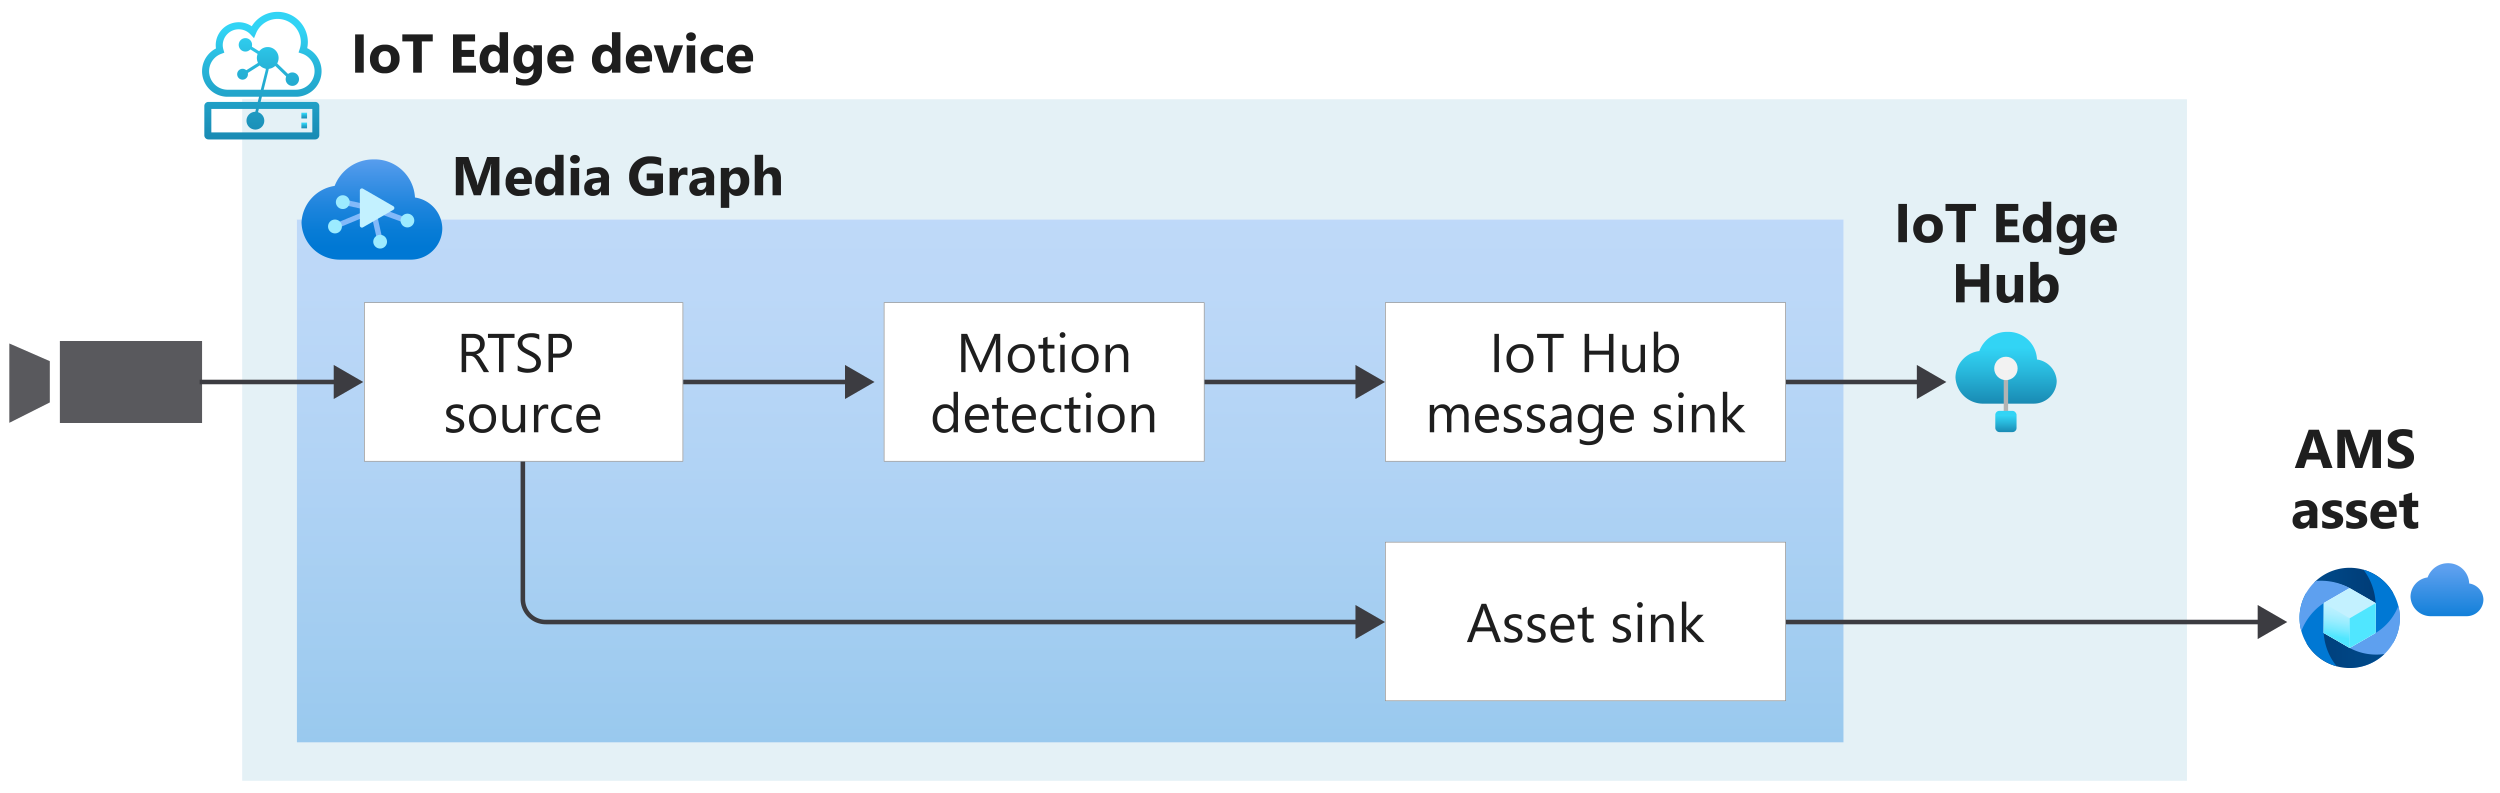<svg xmlns="http://www.w3.org/2000/svg" xmlns:xlink="http://www.w3.org/1999/xlink" viewBox="0 0 548.648 173.956">
  <defs>
    <linearGradient id="linear-gradient" x1="234.865" y1="48.179" x2="234.865" y2="162.909" gradientUnits="userSpaceOnUse">
      <stop offset="0" stop-color="#5ea0ef"/>
      <stop offset="0.18" stop-color="#559cec"/>
      <stop offset="0.47" stop-color="#3c91e5"/>
      <stop offset="0.84" stop-color="#1380da"/>
      <stop offset="1" stop-color="#0078d4"/>
    </linearGradient>
    <linearGradient id="linear-gradient-2" x1="57.459" y1="2.6" x2="57.459" y2="30.6" gradientUnits="userSpaceOnUse">
      <stop offset="0.131" stop-color="#32d4f5"/>
      <stop offset="0.404" stop-color="#28b7db"/>
      <stop offset="1" stop-color="#198ab3"/>
    </linearGradient>
    <linearGradient id="linear-gradient-3" x1="66.763" y1="24.74" x2="66.763" y2="25.996" xlink:href="#linear-gradient-2"/>
    <linearGradient id="linear-gradient-4" x1="66.763" y1="26.907" x2="66.763" y2="28.163" xlink:href="#linear-gradient-2"/>
    <linearGradient id="linear-gradient-5" x1="81.62" y1="306.027" x2="81.62" y2="279.411" gradientTransform="matrix(1, 0, 0, -1, 0, 336.9)" gradientUnits="userSpaceOnUse">
      <stop offset="0.117" stop-color="#5ea0ef"/>
      <stop offset="0.271" stop-color="#4595e8"/>
      <stop offset="0.531" stop-color="#1f85dd"/>
      <stop offset="0.741" stop-color="#087cd6"/>
      <stop offset="0.873" stop-color="#0078d4"/>
    </linearGradient>
    <linearGradient id="linear-gradient-6" x1="-175.838" y1="2003.802" x2="-153.837" y2="2041.978" gradientTransform="matrix(0.5, 0.866, 0.866, -0.5, -1159.046, 1282.708)" gradientUnits="userSpaceOnUse">
      <stop offset="0" stop-color="#005ba1"/>
      <stop offset="0.366" stop-color="#004e8f"/>
      <stop offset="1" stop-color="#003067"/>
    </linearGradient>
    <linearGradient id="linear-gradient-7" x1="-2711.148" y1="-806.254" x2="-2684.422" y2="-759.385" gradientTransform="matrix(-0.5, -0.866, -0.866, 0.5, -1512.062, -1802.124)" gradientUnits="userSpaceOnUse">
      <stop offset="0" stop-color="#005ba1"/>
      <stop offset="0.451" stop-color="#004685"/>
      <stop offset="1" stop-color="#003067"/>
    </linearGradient>
    <linearGradient id="linear-gradient-8" x1="511.91" y1="194.487" x2="513.715" y2="204.789" gradientTransform="matrix(1, 0, 0, -1, 0, 336.9)" gradientUnits="userSpaceOnUse">
      <stop offset="0.26" stop-color="#50e6ff"/>
      <stop offset="0.42" stop-color="#79eaff"/>
      <stop offset="0.58" stop-color="#99edff"/>
      <stop offset="0.733" stop-color="#b0efff"/>
      <stop offset="0.876" stop-color="#bef1ff"/>
      <stop offset="1" stop-color="#c3f1ff"/>
    </linearGradient>
    <linearGradient id="linear-gradient-9" x1="537.009" y1="215.127" x2="537.009" y2="199.138" gradientTransform="matrix(1, 0, 0, -1, 0, 336.9)" gradientUnits="userSpaceOnUse">
      <stop offset="0.18" stop-color="#5ea0ef"/>
      <stop offset="1" stop-color="#0078d4"/>
    </linearGradient>
    <linearGradient id="linear-gradient-10" x1="440.255" y1="248.307" x2="440.255" y2="264.07" gradientTransform="matrix(1, 0, 0, -1, 0, 336.9)" gradientUnits="userSpaceOnUse">
      <stop offset="0" stop-color="#198ab3"/>
      <stop offset="0.44" stop-color="#28b7db"/>
      <stop offset="0.78" stop-color="#32d4f5"/>
    </linearGradient>
    <linearGradient id="linear-gradient-11" x1="440.218" y1="242.07" x2="440.218" y2="246.736" xlink:href="#linear-gradient-10"/>
  </defs>
  <g id="Shapes">
    <rect width="548.648" height="173.956" fill="#fff"/>
    <g>
      <rect x="53.146" y="21.779" width="426.8" height="149.569" fill="#fff"/>
      <rect x="53.146" y="21.779" width="426.8" height="149.569" fill="#198ab3" opacity="0.12"/>
    </g>
    <g>
      <rect x="65.161" y="48.179" width="339.408" height="114.73" fill="#fff"/>
      <rect x="65.161" y="48.179" width="339.408" height="114.73" opacity="0.4" fill="url(#linear-gradient)"/>
    </g>
    <g>
      <line x1="391.946" y1="83.83" x2="421.763" y2="83.83" fill="none" stroke="#3c3c41" stroke-miterlimit="10"/>
      <polygon points="420.669 87.57 427.146 83.83 420.669 80.09 420.669 87.57" fill="#3c3c41"/>
    </g>
    <g>
      <path d="M69.173,22.363H57.194l.28-1.127h7.474A5.617,5.617,0,0,0,67.416,10.57,6.466,6.466,0,0,0,67.563,9.2,6.651,6.651,0,0,0,55.248,5.765a5.05,5.05,0,0,0-7.906,4.108,5.137,5.137,0,0,0,.057.763,5.607,5.607,0,0,0,2.57,10.6H56.85l-.281,1.127H45.746a.908.908,0,0,0-.905.91V29.69a.909.909,0,0,0,.905.91H69.173a.908.908,0,0,0,.9-.91V23.272A.908.908,0,0,0,69.173,22.363Zm-19.2-2.673a4.062,4.062,0,0,1-1.415-7.878l.674-.253-.206-.694a3.529,3.529,0,0,1-.142-.992,3.509,3.509,0,0,1,6.05-2.356l.812.864.456-1.1A5.112,5.112,0,0,1,66.025,9.2a5.015,5.015,0,0,1-.26,1.583l-.245.736.733.244a4.044,4.044,0,0,1,2.783,3.849,4.087,4.087,0,0,1-4.088,4.077H57.86l1.062-4.264.052-.3.3-.067a2.369,2.369,0,0,0,.836-.369l.307-.215,2.377,2.3-.062.256a1.473,1.473,0,0,0,1.426,1.819,1.423,1.423,0,0,0,.533-.1,1.482,1.482,0,0,0,.834-1.914,1.463,1.463,0,0,0-1.9-.837c-.01,0-.04.02-.059.032l-.072.039-.29.15-2.366-2.288.122-.291a2.4,2.4,0,0,0-2.2-3.316,2.364,2.364,0,0,0-1.641.664l-.257.248-1.572-.985.024-.281a1.486,1.486,0,0,0-.088-.663,1.463,1.463,0,0,0-1.369-.94,1.447,1.447,0,0,0-.533.1,1.483,1.483,0,0,0-.834,1.914,1.463,1.463,0,0,0,1.9.836,1.41,1.41,0,0,0,.322-.184l.249-.181,1.562.978-.079.324a2.358,2.358,0,0,0-.071.569,2.407,2.407,0,0,0,.119.744l.112.341L54.07,15.4l-.239-.14a1.172,1.172,0,0,0-1.029-.083,1.2,1.2,0,0,0-.673,1.547,1.184,1.184,0,0,0,1.538.676,1.2,1.2,0,0,0,.747-1.143L54.408,16l2.583-1.633.254.209a2.376,2.376,0,0,0,.735.409l.367.126-.063.378L57.235,19.69Zm18.57,9.364H46.38V23.91h9.8l-.156.624a1.952,1.952,0,1,0,.6.087l.177-.711H68.539Z" fill="url(#linear-gradient-2)"/>
      <path d="M67.387,24.74H66.139V26h1.248Z" fill="url(#linear-gradient-3)"/>
      <path d="M67.387,26.907H66.139v1.256h1.248Z" fill="url(#linear-gradient-4)"/>
    </g>
    <g id="a3857c27-3253-4155-b620-22ae9cf301a7">
      <g>
        <path d="M91.07,43.342a8.853,8.853,0,0,0-9.086-8.36A9.109,9.109,0,0,0,73.442,40.8a8.53,8.53,0,0,0-7.269,8,8.382,8.382,0,0,0,8.577,8.183H90.167a6.906,6.906,0,0,0,6.9-6.911A7,7,0,0,0,91.07,43.342Z" fill="url(#linear-gradient-5)"/>
        <g>
          <polygon points="89.834 48.034 82.133 45.173 81.934 45.668 82.059 45.215 75.222 43.709 74.894 44.856 80.664 46.107 73.26 49.167 73.83 50.183 81.474 47.008 82.842 53.032 84.024 52.886 82.631 46.668 89.381 49.136 89.834 48.034" fill="#83b9f9"/>
          <path d="M74.036,45.292A1.512,1.512,0,1,0,74.3,43.17h0l-.034.028A1.5,1.5,0,0,0,74.036,45.292Zm-1.717,5.349a1.52,1.52,0,1,0,.258-2.136,1.521,1.521,0,0,0-.258,2.136Zm15.9-1.321a1.505,1.505,0,1,0,.276-2.111l-.006,0h0a1.488,1.488,0,0,0-.278,2.084Z" fill="#9cebff"/>
          <path d="M82.239,53.964a1.505,1.505,0,1,0,.269-2.112h0a1.489,1.489,0,0,0-.29,2.084l0,.005Z" fill="#9cebff"/>
        </g>
        <path d="M86.316,46.044a.455.455,0,0,0,0-.787l-3.323-1.922-3.333-1.92a.454.454,0,0,0-.687.393v7.685a.453.453,0,0,0,.687.393l3.333-1.92Z" fill="#c3f1ff"/>
      </g>
    </g>
    <g>
      <g>
        <path d="M515.959,129.265l5.464,3.143,3.81-2.2a10.988,10.988,0,0,0-17.407-2.322A12.516,12.516,0,0,1,515.959,129.265Z" fill="url(#linear-gradient-6)"/>
        <path d="M521.352,132.408l-.086,7.542,3.959,1.063a10.99,10.99,0,0,0-6.551-15.986A13.053,13.053,0,0,1,521.352,132.408Z" fill="#0078d4"/>
        <path d="M521.345,138.912l-5.69,3.287.089,4.374a11,11,0,0,0,10.953-11,10.525,10.525,0,0,0-.36-2.612A11.961,11.961,0,0,1,521.345,138.912Z" fill="#5ea0ef"/>
        <path d="M515.655,142.2l-5.692-3.287-3.775,2.265a10.973,10.973,0,0,0,17.087,2.351A12.386,12.386,0,0,1,515.655,142.2Z" fill="url(#linear-gradient-7)"/>
        <path d="M509.959,138.912l.086-7.8-3.9-1.026a10.925,10.925,0,0,0-1.493,5.514,11.059,11.059,0,0,0,8.168,10.624A12.733,12.733,0,0,1,509.959,138.912Z" fill="#0078d4"/>
        <path d="M510.156,132.231l5.5-3.178a13.222,13.222,0,0,0-7.426-1.556,10.947,10.947,0,0,0-3.572,8.108,11.231,11.231,0,0,0,.393,2.9A12.811,12.811,0,0,1,510.156,132.231Z" fill="#5ea0ef"/>
      </g>
      <polygon points="521.345 138.912 521.345 132.338 515.652 129.053 509.959 132.338 509.959 138.912 515.652 142.199 521.345 138.912" fill="#c3f1ff"/>
      <polygon points="515.659 135.694 515.659 142.199 509.959 138.912 509.959 132.361 515.659 135.694" fill="url(#linear-gradient-8)"/>
      <polygon points="515.652 135.694 515.652 142.199 521.352 138.912 521.352 132.361 515.652 135.694" fill="#50e6ff"/>
    </g>
    <path d="M545.009,131.584a3.644,3.644,0,0,0-3.122-3.533,4.59,4.59,0,0,0-4.678-4.445,4.7,4.7,0,0,0-4.444,3.112,4.322,4.322,0,0,0-3.756,4.222,4.445,4.445,0,0,0,4.511,4.289h7.9A3.689,3.689,0,0,0,545.009,131.584Z" fill="url(#linear-gradient-9)"/>
    <g>
      <rect x="79.887" y="66.35" width="70.059" height="34.959" fill="#fff"/>
      <g opacity="0.65">
        <path d="M149.795,66.5v34.659H80.037V66.5h69.758m.151-.15H79.887v34.959h70.059V66.35Z" fill="#505050"/>
      </g>
    </g>
    <g>
      <rect x="193.946" y="66.35" width="70.4" height="34.959" fill="#fff"/>
      <g opacity="0.65">
        <path d="M264.2,66.5v34.659H194.1V66.5h70.1m.15-.15h-70.4v34.959h70.4V66.35Z" fill="#505050"/>
      </g>
    </g>
    <g>
      <line x1="43.815" y1="83.83" x2="74.333" y2="83.83" fill="none" stroke="#3c3c41" stroke-miterlimit="10"/>
      <polygon points="73.238 87.57 79.715 83.83 73.238 80.09 73.238 87.57" fill="#3c3c41"/>
    </g>
    <g>
      <line x1="149.946" y1="83.83" x2="186.539" y2="83.83" fill="none" stroke="#3c3c41" stroke-miterlimit="10"/>
      <polygon points="185.444 87.57 191.921 83.83 185.444 80.09 185.444 87.57" fill="#3c3c41"/>
    </g>
    <g>
      <line x1="264.346" y1="83.83" x2="298.563" y2="83.83" fill="none" stroke="#3c3c41" stroke-miterlimit="10"/>
      <polygon points="297.469 87.57 303.946 83.83 297.469 80.09 297.469 87.57" fill="#3c3c41"/>
    </g>
    <g>
      <rect x="303.946" y="66.35" width="88" height="34.959" fill="#fff"/>
      <g opacity="0.65">
        <path d="M391.8,66.5v34.659H304.1V66.5h87.7m.151-.15h-88v34.959h88V66.35Z" fill="#505050"/>
      </g>
    </g>
    <g>
      <rect x="303.946" y="118.909" width="88" height="34.959" fill="#fff"/>
      <g opacity="0.65">
        <path d="M391.8,119.059v34.659H304.1V119.059h87.7m.151-.15h-88v34.959h88V118.909Z" fill="#505050"/>
      </g>
    </g>
    <g>
      <line x1="391.946" y1="136.509" x2="496.563" y2="136.509" fill="none" stroke="#3c3c41" stroke-miterlimit="10"/>
      <polygon points="495.469 140.249 501.946 136.509 495.469 132.77 495.469 140.249" fill="#3c3c41"/>
    </g>
    <g>
      <path d="M451.365,83.646a5.012,5.012,0,0,0-4.333-4.752,6.3,6.3,0,0,0-6.481-6.061,6.456,6.456,0,0,0-6.172,4.209,5.949,5.949,0,0,0-5.233,5.728,6.049,6.049,0,0,0,6.258,5.814h10.678a.946.946,0,0,0,.271,0A5.049,5.049,0,0,0,451.365,83.646Z" fill="url(#linear-gradient-10)"/>
      <rect x="439.737" y="83.165" width="0.963" height="7.641" fill="#b3b3b3"/>
      <circle cx="440.218" cy="80.856" r="2.568" fill="#f2f2f2"/>
      <rect x="437.885" y="90.164" width="4.666" height="4.666" rx="0.901" fill="url(#linear-gradient-11)"/>
    </g>
    <g>
      <path d="M114.746,101.309v30.2a5.015,5.015,0,0,0,5,5H298.563" fill="none" stroke="#3c3c41" stroke-miterlimit="10"/>
      <polygon points="297.469 140.249 303.946 136.509 297.469 132.77 297.469 140.249" fill="#3c3c41"/>
    </g>
    <g>
      <path d="M2.045,92.792l8.888-4.473v-9.06L2.045,75.381Z" fill="#3c3c41" fill-opacity="0.85"/>
      <path d="M13.14,74.83H44.346v18H13.14Z" fill="#3c3c41" fill-opacity="0.85"/>
    </g>
  </g>
  <g id="Text">
    <g>
      <path d="M511.9,102.71H509.84l-.6-1.869h-2.989l-.591,1.869h-2.051l3.059-8.4h2.244Zm-3.094-3.322-.9-2.824a3.685,3.685,0,0,1-.141-.756h-.047a3.178,3.178,0,0,1-.146.732l-.914,2.848Z" fill="#1e1e1e"/>
      <path d="M522.526,102.71h-1.869V97.683q0-.815.07-1.8h-.047A8.736,8.736,0,0,1,520.417,97l-1.969,5.713H516.9l-2-5.654a10.84,10.84,0,0,1-.264-1.172h-.052q.075,1.242.076,2.18v4.646h-1.705v-8.4h2.771l1.717,4.98a7.04,7.04,0,0,1,.3,1.2h.035a11.956,11.956,0,0,1,.334-1.213l1.717-4.969h2.7Z" fill="#1e1e1e"/>
      <path d="M524.049,102.388v-1.875a3.614,3.614,0,0,0,1.108.642,3.572,3.572,0,0,0,1.207.213,2.68,2.68,0,0,0,.624-.064,1.461,1.461,0,0,0,.445-.179.787.787,0,0,0,.267-.269.681.681,0,0,0,.088-.337.729.729,0,0,0-.141-.44,1.511,1.511,0,0,0-.384-.357,3.966,3.966,0,0,0-.577-.316q-.335-.153-.721-.311a3.666,3.666,0,0,1-1.467-1,2.183,2.183,0,0,1-.484-1.43,2.278,2.278,0,0,1,.264-1.128,2.241,2.241,0,0,1,.718-.776,3.22,3.22,0,0,1,1.051-.448,5.4,5.4,0,0,1,1.266-.144,7.7,7.7,0,0,1,1.163.079,4.551,4.551,0,0,1,.935.244v1.752a2.8,2.8,0,0,0-.46-.258,3.565,3.565,0,0,0-.513-.185,3.842,3.842,0,0,0-.524-.108,3.622,3.622,0,0,0-.5-.035,2.579,2.579,0,0,0-.586.061,1.51,1.51,0,0,0-.446.173.85.85,0,0,0-.281.267.632.632,0,0,0-.1.348.667.667,0,0,0,.112.378,1.28,1.28,0,0,0,.316.317,3.381,3.381,0,0,0,.5.292c.2.1.416.195.662.3a7.355,7.355,0,0,1,.906.449,3.219,3.219,0,0,1,.688.536,2.108,2.108,0,0,1,.44.682,2.426,2.426,0,0,1,.152.894,2.393,2.393,0,0,1-.267,1.181,2.162,2.162,0,0,1-.723.773,3.153,3.153,0,0,1-1.064.425,6.139,6.139,0,0,1-1.28.129,7.136,7.136,0,0,1-1.316-.117A4.013,4.013,0,0,1,524.049,102.388Z" fill="#1e1e1e"/>
      <path d="M508.56,115.91h-1.752v-.861h-.023A1.956,1.956,0,0,1,505,116.057a1.87,1.87,0,0,1-1.374-.5,1.774,1.774,0,0,1-.5-1.321q0-1.748,2.068-2.016l1.629-.217q0-.984-1.066-.984a3.649,3.649,0,0,0-2.04.638v-1.394a4.609,4.609,0,0,1,1.058-.352,5.594,5.594,0,0,1,1.222-.152,2.265,2.265,0,0,1,2.566,2.561Zm-1.74-2.437v-.4l-1.09.14q-.9.117-.9.815a.672.672,0,0,0,.219.518.845.845,0,0,0,.595.2,1.1,1.1,0,0,0,.85-.36A1.3,1.3,0,0,0,506.82,113.473Z" fill="#1e1e1e"/>
      <path d="M509.632,115.752v-1.5a3.9,3.9,0,0,0,.912.41,3.007,3.007,0,0,0,.858.135,1.835,1.835,0,0,0,.776-.135.433.433,0,0,0,.284-.41.379.379,0,0,0-.128-.293,1.223,1.223,0,0,0-.331-.2,3.93,3.93,0,0,0-.443-.158q-.24-.07-.463-.158a4.547,4.547,0,0,1-.63-.29,1.838,1.838,0,0,1-.457-.361,1.423,1.423,0,0,1-.281-.474,1.909,1.909,0,0,1-.1-.639,1.647,1.647,0,0,1,.22-.867,1.81,1.81,0,0,1,.586-.595,2.706,2.706,0,0,1,.838-.34,4.383,4.383,0,0,1,.981-.108,5.444,5.444,0,0,1,.809.061,6.249,6.249,0,0,1,.809.179v1.43a2.954,2.954,0,0,0-.753-.308,3.2,3.2,0,0,0-.788-.1,1.7,1.7,0,0,0-.343.032,1.1,1.1,0,0,0-.284.094.52.52,0,0,0-.194.158.363.363,0,0,0-.07.22.407.407,0,0,0,.105.281.94.94,0,0,0,.276.2,2.656,2.656,0,0,0,.378.152c.138.045.276.091.413.138a5.46,5.46,0,0,1,.668.281,2.157,2.157,0,0,1,.513.358,1.42,1.42,0,0,1,.328.48,1.923,1.923,0,0,1-.118,1.568,1.845,1.845,0,0,1-.615.615,2.815,2.815,0,0,1-.885.346,4.918,4.918,0,0,1-1.04.108A5.367,5.367,0,0,1,509.632,115.752Z" fill="#1e1e1e"/>
      <path d="M514.912,115.752v-1.5a3.871,3.871,0,0,0,.911.41,3.018,3.018,0,0,0,.858.135,1.844,1.844,0,0,0,.777-.135.435.435,0,0,0,.284-.41.38.38,0,0,0-.129-.293,1.208,1.208,0,0,0-.331-.2,3.861,3.861,0,0,0-.443-.158q-.24-.07-.462-.158a4.441,4.441,0,0,1-.63-.29,1.82,1.82,0,0,1-.457-.361,1.425,1.425,0,0,1-.282-.474,1.91,1.91,0,0,1-.1-.639,1.647,1.647,0,0,1,.219-.867,1.81,1.81,0,0,1,.586-.595,2.716,2.716,0,0,1,.838-.34,4.392,4.392,0,0,1,.982-.108,5.44,5.44,0,0,1,.808.061,6.212,6.212,0,0,1,.809.179v1.43a2.924,2.924,0,0,0-.753-.308,3.193,3.193,0,0,0-.788-.1,1.715,1.715,0,0,0-.343.032,1.114,1.114,0,0,0-.284.094.508.508,0,0,0-.193.158.364.364,0,0,0-.071.22.4.4,0,0,0,.106.281.922.922,0,0,0,.275.2,2.656,2.656,0,0,0,.378.152c.139.045.276.091.413.138a5.46,5.46,0,0,1,.668.281,2.157,2.157,0,0,1,.513.358,1.406,1.406,0,0,1,.328.48,1.927,1.927,0,0,1-.117,1.568,1.864,1.864,0,0,1-.615.615,2.815,2.815,0,0,1-.885.346,4.925,4.925,0,0,1-1.04.108A5.363,5.363,0,0,1,514.912,115.752Z" fill="#1e1e1e"/>
      <path d="M525.974,113.438H522.06q.095,1.306,1.647,1.306a3.218,3.218,0,0,0,1.74-.468v1.336a4.585,4.585,0,0,1-2.162.445A2.793,2.793,0,0,1,520.226,113a3.211,3.211,0,0,1,.867-2.367,2.889,2.889,0,0,1,2.133-.873,2.623,2.623,0,0,1,2.03.779,3,3,0,0,1,.718,2.115Zm-1.717-1.137q0-1.289-1.043-1.289a1,1,0,0,0-.77.369,1.676,1.676,0,0,0-.4.92Z" fill="#1e1e1e"/>
      <path d="M530.7,115.84a2.734,2.734,0,0,1-1.237.217q-1.956,0-1.957-2.033v-2.748h-.972V109.91h.972v-1.294l1.846-.528v1.822H530.7v1.366h-1.348V113.7q0,.938.744.938a1.257,1.257,0,0,0,.6-.17Z" fill="#1e1e1e"/>
    </g>
    <g>
      <path d="M79.827,15.947H77.934v-8.4h1.893Z" fill="#1e1e1e"/>
      <path d="M84.415,16.094a3.23,3.23,0,0,1-2.359-.841,3.051,3.051,0,0,1-.858-2.282,3.052,3.052,0,0,1,.89-2.33A3.369,3.369,0,0,1,84.5,9.8a3.186,3.186,0,0,1,2.343.84,2.988,2.988,0,0,1,.85,2.224,3.172,3.172,0,0,1-.876,2.361A3.262,3.262,0,0,1,84.415,16.094Zm.047-4.875a1.234,1.234,0,0,0-1.02.451,1.99,1.99,0,0,0-.363,1.277q0,1.728,1.394,1.729,1.331,0,1.33-1.776Q85.8,11.218,84.462,11.219Z" fill="#1e1e1e"/>
      <path d="M94.973,9.086h-2.4v6.861h-1.9V9.086H88.294V7.545h6.679Z" fill="#1e1e1e"/>
      <path d="M104.454,15.947H99.415v-8.4h4.845V9.086h-2.953v1.869h2.748V12.49h-2.748v1.922h3.147Z" fill="#1e1e1e"/>
      <path d="M111.491,15.947h-1.852v-.826h-.023a2.078,2.078,0,0,1-1.858.973,2.275,2.275,0,0,1-1.81-.794,3.289,3.289,0,0,1-.686-2.218,3.578,3.578,0,0,1,.756-2.385A2.464,2.464,0,0,1,108,9.8a1.685,1.685,0,0,1,1.617.832h.023V7.064h1.852Zm-1.817-2.918v-.451a1.422,1.422,0,0,0-.339-.973,1.2,1.2,0,0,0-1.846.1,2.241,2.241,0,0,0-.346,1.327,1.941,1.941,0,0,0,.334,1.219,1.185,1.185,0,0,0,1.843-.024A1.88,1.88,0,0,0,109.674,13.029Z" fill="#1e1e1e"/>
      <path d="M118.932,15.262a3.391,3.391,0,0,1-.967,2.586,3.913,3.913,0,0,1-2.8.917,4.445,4.445,0,0,1-1.922-.345V16.861a3.673,3.673,0,0,0,1.869.539,2.014,2.014,0,0,0,1.453-.495,1.776,1.776,0,0,0,.516-1.345v-.474h-.024a2.068,2.068,0,0,1-1.869,1.008,2.247,2.247,0,0,1-1.822-.809,3.281,3.281,0,0,1-.674-2.168,3.652,3.652,0,0,1,.75-2.42,2.447,2.447,0,0,1,1.975-.9,1.822,1.822,0,0,1,1.64.843h.024v-.7h1.851Zm-1.828-2.2V12.59a1.458,1.458,0,0,0-.337-.97,1.087,1.087,0,0,0-.876-.4,1.134,1.134,0,0,0-.967.48,2.263,2.263,0,0,0-.351,1.354,1.9,1.9,0,0,0,.334,1.186,1.088,1.088,0,0,0,.914.437,1.135,1.135,0,0,0,.929-.443A1.815,1.815,0,0,0,117.1,13.064Z" fill="#1e1e1e"/>
      <path d="M125.87,13.474h-3.914q.093,1.308,1.646,1.307a3.21,3.21,0,0,0,1.74-.469v1.336a4.567,4.567,0,0,1-2.162.446,3.047,3.047,0,0,1-2.256-.806,3.044,3.044,0,0,1-.8-2.247,3.211,3.211,0,0,1,.867-2.367,2.889,2.889,0,0,1,2.133-.873,2.62,2.62,0,0,1,2.03.779,3,3,0,0,1,.718,2.115Zm-1.717-1.136q0-1.29-1.043-1.289a1,1,0,0,0-.771.369,1.682,1.682,0,0,0-.395.92Z" fill="#1e1e1e"/>
      <path d="M136.153,15.947H134.3v-.826h-.023a2.077,2.077,0,0,1-1.857.973,2.277,2.277,0,0,1-1.811-.794,3.289,3.289,0,0,1-.686-2.218,3.578,3.578,0,0,1,.756-2.385,2.464,2.464,0,0,1,1.981-.9,1.685,1.685,0,0,1,1.617.832h.023V7.064h1.852Zm-1.816-2.918v-.451a1.423,1.423,0,0,0-.34-.973,1.2,1.2,0,0,0-1.846.1,2.248,2.248,0,0,0-.346,1.327,1.948,1.948,0,0,0,.334,1.219,1.185,1.185,0,0,0,1.843-.024A1.88,1.88,0,0,0,134.337,13.029Z" fill="#1e1e1e"/>
      <path d="M143.1,13.474h-3.914q.095,1.308,1.647,1.307a3.21,3.21,0,0,0,1.74-.469v1.336a4.572,4.572,0,0,1-2.162.446,3.044,3.044,0,0,1-2.256-.806,3.044,3.044,0,0,1-.8-2.247,3.211,3.211,0,0,1,.867-2.367,2.889,2.889,0,0,1,2.133-.873,2.619,2.619,0,0,1,2.03.779A3,3,0,0,1,143.1,12.7Zm-1.717-1.136q0-1.29-1.043-1.289a1,1,0,0,0-.77.369,1.676,1.676,0,0,0-.4.92Z" fill="#1e1e1e"/>
      <path d="M149.917,9.947l-2.233,6h-2.109l-2.127-6h1.98l1.043,3.7a5.378,5.378,0,0,1,.2,1.067h.024a5.954,5.954,0,0,1,.217-1.032l1.066-3.732Z" fill="#1e1e1e"/>
      <path d="M151.645,9a1.083,1.083,0,0,1-.767-.278.9.9,0,0,1-.3-.683.864.864,0,0,1,.3-.68,1.256,1.256,0,0,1,1.538,0,.871.871,0,0,1,.3.68.893.893,0,0,1-.3.691A1.1,1.1,0,0,1,151.645,9Zm.914,6.949h-1.851v-6h1.851Z" fill="#1e1e1e"/>
      <path d="M158.665,15.73a3.665,3.665,0,0,1-1.811.364,3.063,3.063,0,0,1-2.238-.838,2.9,2.9,0,0,1-.856-2.162,3.191,3.191,0,0,1,.917-2.412,3.394,3.394,0,0,1,2.452-.881,3.144,3.144,0,0,1,1.536.281v1.57a2.113,2.113,0,0,0-1.295-.433,1.708,1.708,0,0,0-1.263.465,1.739,1.739,0,0,0-.466,1.287,1.706,1.706,0,0,0,.446,1.25,1.634,1.634,0,0,0,1.224.455,2.448,2.448,0,0,0,1.354-.434Z" fill="#1e1e1e"/>
      <path d="M165.268,13.474h-3.914q.094,1.308,1.647,1.307a3.21,3.21,0,0,0,1.74-.469v1.336a4.572,4.572,0,0,1-2.162.446,3.044,3.044,0,0,1-2.256-.806,3.044,3.044,0,0,1-.8-2.247,3.211,3.211,0,0,1,.867-2.367A2.889,2.889,0,0,1,162.52,9.8a2.619,2.619,0,0,1,2.03.779,3,3,0,0,1,.718,2.115Zm-1.717-1.136q0-1.29-1.043-1.289a1,1,0,0,0-.77.369,1.676,1.676,0,0,0-.4.92Z" fill="#1e1e1e"/>
    </g>
    <g>
      <path d="M109.594,42.853h-1.869V37.825q0-.813.071-1.8h-.047a8.964,8.964,0,0,1-.264,1.113l-1.969,5.713h-1.547l-2-5.654a11.28,11.28,0,0,1-.263-1.172h-.053q.077,1.242.076,2.179v4.647h-1.7v-8.4h2.772l1.716,4.981a6.937,6.937,0,0,1,.3,1.2h.035a12.3,12.3,0,0,1,.334-1.213l1.717-4.969h2.7Z" fill="#1e1e1e"/>
      <path d="M116.713,40.38H112.8q.094,1.306,1.647,1.307a3.21,3.21,0,0,0,1.74-.469v1.336a4.57,4.57,0,0,1-2.162.445,2.792,2.792,0,0,1-3.059-3.052,3.208,3.208,0,0,1,.868-2.368,2.888,2.888,0,0,1,2.132-.873,2.623,2.623,0,0,1,2.031.78,3,3,0,0,1,.717,2.115ZM115,39.243q0-1.289-1.043-1.289a1,1,0,0,0-.771.37,1.672,1.672,0,0,0-.4.919Z" fill="#1e1e1e"/>
      <path d="M123.686,42.853h-1.851v-.826h-.024a2.076,2.076,0,0,1-1.857.972,2.274,2.274,0,0,1-1.811-.794,3.284,3.284,0,0,1-.685-2.217,3.58,3.58,0,0,1,.755-2.385,2.467,2.467,0,0,1,1.981-.9,1.686,1.686,0,0,1,1.617.832h.024V33.97h1.851Zm-1.816-2.918v-.451a1.423,1.423,0,0,0-.34-.973,1.2,1.2,0,0,0-1.846.1,2.246,2.246,0,0,0-.346,1.327,1.95,1.95,0,0,0,.334,1.219,1.187,1.187,0,0,0,1.843-.024A1.876,1.876,0,0,0,121.87,39.935Z" fill="#1e1e1e"/>
      <path d="M126.182,35.9a1.079,1.079,0,0,1-.767-.279.893.893,0,0,1-.3-.682.863.863,0,0,1,.3-.68,1.252,1.252,0,0,1,1.538,0,.87.87,0,0,1,.3.68.894.894,0,0,1-.3.691A1.1,1.1,0,0,1,126.182,35.9Zm.914,6.949h-1.851v-6H127.1Z" fill="#1e1e1e"/>
      <path d="M133.647,42.853H131.9v-.861h-.023A1.957,1.957,0,0,1,130.085,43a1.87,1.87,0,0,1-1.374-.5,1.773,1.773,0,0,1-.5-1.321q0-1.746,2.068-2.016l1.629-.217q0-.984-1.067-.984a3.642,3.642,0,0,0-2.039.639V37.21a4.565,4.565,0,0,1,1.058-.351,5.532,5.532,0,0,1,1.222-.153,2.266,2.266,0,0,1,2.566,2.561Zm-1.74-2.438v-.4l-1.09.141q-.9.117-.9.814a.675.675,0,0,0,.219.519.849.849,0,0,0,.6.2,1.1,1.1,0,0,0,.85-.361A1.3,1.3,0,0,0,131.907,40.415Z" fill="#1e1e1e"/>
      <path d="M145.5,42.29a6.046,6.046,0,0,1-3.059.709,4.422,4.422,0,0,1-3.2-1.122,4.079,4.079,0,0,1-1.169-3.091,4.316,4.316,0,0,1,1.277-3.228,4.654,4.654,0,0,1,3.4-1.248,6.906,6.906,0,0,1,2.355.369v1.775a4.68,4.68,0,0,0-2.379-.562,2.553,2.553,0,0,0-1.919.765,3.263,3.263,0,0,0-.076,4.045,2.342,2.342,0,0,0,1.8.709,2.5,2.5,0,0,0,1.078-.193V39.577h-1.682V38.066H145.5Z" fill="#1e1e1e"/>
      <path d="M150.868,38.523a1.611,1.611,0,0,0-.78-.182,1.125,1.125,0,0,0-.943.442,1.936,1.936,0,0,0-.34,1.2v2.865h-1.851v-6h1.851v1.113h.024a1.6,1.6,0,0,1,1.582-1.219,1.191,1.191,0,0,1,.457.071Z" fill="#1e1e1e"/>
      <path d="M156.721,42.853h-1.752v-.861h-.023A1.956,1.956,0,0,1,153.159,43a1.87,1.87,0,0,1-1.374-.5,1.773,1.773,0,0,1-.5-1.321q0-1.746,2.068-2.016l1.629-.217q0-.984-1.066-.984a3.637,3.637,0,0,0-2.039.639V37.21a4.539,4.539,0,0,1,1.057-.351,5.539,5.539,0,0,1,1.222-.153,2.266,2.266,0,0,1,2.566,2.561Zm-1.74-2.438v-.4l-1.09.141q-.9.117-.9.814a.673.673,0,0,0,.22.519.845.845,0,0,0,.594.2,1.1,1.1,0,0,0,.85-.361A1.3,1.3,0,0,0,154.981,40.415Z" fill="#1e1e1e"/>
      <path d="M160.061,42.156h-.023v3.457h-1.852v-8.76h1.852v.9h.023a2.356,2.356,0,0,1,3.73-.249,3.41,3.41,0,0,1,.635,2.177,3.691,3.691,0,0,1-.741,2.408,2.415,2.415,0,0,1-1.972.908A1.869,1.869,0,0,1,160.061,42.156Zm-.053-2.461v.48a1.528,1.528,0,0,0,.329,1.014,1.067,1.067,0,0,0,.861.392,1.134,1.134,0,0,0,.981-.489,2.358,2.358,0,0,0,.349-1.386q0-1.581-1.231-1.582a1.156,1.156,0,0,0-.928.431A1.719,1.719,0,0,0,160.008,39.7Z" fill="#1e1e1e"/>
      <path d="M171.387,42.853h-1.845v-3.41q0-1.319-.961-1.319a.984.984,0,0,0-.8.369,1.428,1.428,0,0,0-.3.938v3.422h-1.851V33.97h1.851v3.773h.024a2.1,2.1,0,0,1,1.845-1.037q2.04,0,2.039,2.461Z" fill="#1e1e1e"/>
    </g>
    <g>
      <path d="M418.5,53.15h-1.893v-8.4H418.5Z" fill="#1e1e1e"/>
      <path d="M423.087,53.3a3.226,3.226,0,0,1-2.358-.841,3.478,3.478,0,0,1,.032-4.611A3.365,3.365,0,0,1,423.17,47a3.182,3.182,0,0,1,2.343.841,2.984,2.984,0,0,1,.85,2.223,3.172,3.172,0,0,1-.876,2.361A3.259,3.259,0,0,1,423.087,53.3Zm.047-4.875a1.234,1.234,0,0,0-1.019.451,1.99,1.99,0,0,0-.363,1.277q0,1.729,1.394,1.729,1.33,0,1.33-1.776Q424.476,48.421,423.134,48.422Z" fill="#1e1e1e"/>
      <path d="M433.646,46.289h-2.4V53.15h-1.9V46.289h-2.385V44.748h6.68Z" fill="#1e1e1e"/>
      <path d="M443.127,53.15h-5.04v-8.4h4.846v1.541H439.98v1.869h2.748v1.535H439.98v1.922h3.147Z" fill="#1e1e1e"/>
      <path d="M450.164,53.15h-1.852v-.826h-.023a2.078,2.078,0,0,1-1.858.973,2.275,2.275,0,0,1-1.81-.794,3.289,3.289,0,0,1-.686-2.218,3.578,3.578,0,0,1,.756-2.385,2.467,2.467,0,0,1,1.98-.9,1.685,1.685,0,0,1,1.618.832h.023V44.267h1.852Zm-1.817-2.918v-.451a1.418,1.418,0,0,0-.34-.973,1.2,1.2,0,0,0-1.845.1,2.241,2.241,0,0,0-.346,1.327,1.939,1.939,0,0,0,.334,1.219,1.186,1.186,0,0,0,1.843-.023A1.885,1.885,0,0,0,448.347,50.232Z" fill="#1e1e1e"/>
      <path d="M457.605,52.465a3.4,3.4,0,0,1-.967,2.587,3.919,3.919,0,0,1-2.8.917,4.442,4.442,0,0,1-1.921-.346V54.064a3.673,3.673,0,0,0,1.869.539,2.014,2.014,0,0,0,1.453-.5,1.776,1.776,0,0,0,.516-1.345v-.474h-.024a2.068,2.068,0,0,1-1.869,1.008,2.247,2.247,0,0,1-1.822-.809,3.275,3.275,0,0,1-.674-2.168,3.652,3.652,0,0,1,.75-2.42,2.449,2.449,0,0,1,1.974-.9,1.822,1.822,0,0,1,1.641.843h.024v-.7h1.851Zm-1.828-2.2v-.474a1.458,1.458,0,0,0-.337-.97,1.089,1.089,0,0,0-.876-.4,1.134,1.134,0,0,0-.967.48,2.263,2.263,0,0,0-.351,1.354,1.9,1.9,0,0,0,.334,1.186,1.088,1.088,0,0,0,.914.437,1.131,1.131,0,0,0,.928-.443A1.809,1.809,0,0,0,455.777,50.267Z" fill="#1e1e1e"/>
      <path d="M464.543,50.678h-3.914q.093,1.306,1.646,1.306a3.21,3.21,0,0,0,1.74-.469v1.336a4.567,4.567,0,0,1-2.162.446,2.792,2.792,0,0,1-3.058-3.053,3.211,3.211,0,0,1,.867-2.367A2.889,2.889,0,0,1,461.8,47a2.62,2.62,0,0,1,2.03.779,3,3,0,0,1,.718,2.115Zm-1.717-1.137q0-1.29-1.043-1.289a1,1,0,0,0-.771.369,1.682,1.682,0,0,0-.395.92Z" fill="#1e1e1e"/>
      <path d="M436.541,66.35h-1.9V62.929h-3.48V66.35h-1.893v-8.4h1.893V61.3h3.48V57.948h1.9Z" fill="#1e1e1e"/>
      <path d="M443.982,66.35h-1.846v-.914h-.029a2.094,2.094,0,0,1-1.834,1.061q-2.087,0-2.086-2.526V60.35h1.846v3.457q0,1.272,1.008,1.272a.993.993,0,0,0,.8-.349,1.4,1.4,0,0,0,.3-.946V60.35h1.846Z" fill="#1e1e1e"/>
      <path d="M447.416,65.653h-.024v.7h-1.851V57.468h1.851v3.785h.024a2.2,2.2,0,0,1,1.951-1.049,2.142,2.142,0,0,1,1.787.8,3.435,3.435,0,0,1,.627,2.179,3.721,3.721,0,0,1-.733,2.409,2.386,2.386,0,0,1-1.957.908A1.889,1.889,0,0,1,447.416,65.653Zm-.053-2.531v.615a1.4,1.4,0,0,0,.334.961,1.087,1.087,0,0,0,.855.381,1.137,1.137,0,0,0,.982-.489,2.367,2.367,0,0,0,.348-1.386,1.878,1.878,0,0,0-.319-1.163,1.079,1.079,0,0,0-.911-.419,1.178,1.178,0,0,0-.923.416A1.581,1.581,0,0,0,447.363,63.122Z" fill="#1e1e1e"/>
    </g>
    <g>
      <path d="M107.334,81.668h-1.172l-1.407-2.356a4.911,4.911,0,0,0-.375-.559,2.088,2.088,0,0,0-.372-.378,1.278,1.278,0,0,0-.41-.214,1.679,1.679,0,0,0-.5-.067H102.3v3.574h-.985v-8.4h2.508a3.573,3.573,0,0,1,1.017.138,2.284,2.284,0,0,1,.808.419,1.948,1.948,0,0,1,.536.7,2.325,2.325,0,0,1,.194.982,2.356,2.356,0,0,1-.132.8,2.109,2.109,0,0,1-.375.654,2.292,2.292,0,0,1-.586.489,2.973,2.973,0,0,1-.771.313v.024a1.763,1.763,0,0,1,.367.214,2.013,2.013,0,0,1,.3.284,3.676,3.676,0,0,1,.279.372q.138.209.307.483ZM102.3,74.156V77.2h1.335a2.03,2.03,0,0,0,.683-.111,1.586,1.586,0,0,0,.542-.32,1.432,1.432,0,0,0,.357-.509,1.71,1.71,0,0,0,.129-.677,1.318,1.318,0,0,0-.436-1.052,1.875,1.875,0,0,0-1.263-.378Z" fill="#1e1e1e"/>
      <path d="M112.918,74.156h-2.426v7.512h-.985V74.156h-2.42v-.891h5.831Z" fill="#1e1e1e"/>
      <path d="M113.609,81.328v-1.16a2.266,2.266,0,0,0,.478.316,3.767,3.767,0,0,0,.585.237,4.606,4.606,0,0,0,.619.15,3.46,3.46,0,0,0,.574.053,2.253,2.253,0,0,0,1.356-.337,1.262,1.262,0,0,0,.3-1.562,1.674,1.674,0,0,0-.413-.46,4.178,4.178,0,0,0-.624-.4q-.36-.19-.776-.4-.439-.222-.821-.451a3.535,3.535,0,0,1-.662-.5,2.087,2.087,0,0,1-.442-.624,2.127,2.127,0,0,1,.091-1.816,2.151,2.151,0,0,1,.662-.7,2.971,2.971,0,0,1,.934-.41,4.276,4.276,0,0,1,1.07-.135,4.084,4.084,0,0,1,1.81.3v1.107a3.28,3.28,0,0,0-1.91-.516,3.125,3.125,0,0,0-.644.068,1.816,1.816,0,0,0-.575.22,1.271,1.271,0,0,0-.41.392,1.047,1.047,0,0,0-.158.586,1.211,1.211,0,0,0,.12.557,1.346,1.346,0,0,0,.355.427,3.487,3.487,0,0,0,.571.375c.224.122.483.254.776.4s.586.3.856.469a3.887,3.887,0,0,1,.709.545,2.4,2.4,0,0,1,.483.662,1.861,1.861,0,0,1,.179.832,2.108,2.108,0,0,1-.243,1.051,1.989,1.989,0,0,1-.657.7,2.868,2.868,0,0,1-.952.389,5.216,5.216,0,0,1-1.137.12,4.511,4.511,0,0,1-.492-.032c-.195-.021-.394-.053-.6-.094a4.76,4.76,0,0,1-.577-.152A1.775,1.775,0,0,1,113.609,81.328Z" fill="#1e1e1e"/>
      <path d="M121.361,78.492v3.176h-.984v-8.4h2.308a3.044,3.044,0,0,1,2.089.657,2.341,2.341,0,0,1,.741,1.851,2.546,2.546,0,0,1-.823,1.957,3.145,3.145,0,0,1-2.224.762Zm0-4.336V77.6h1.031a2.31,2.31,0,0,0,1.556-.465,1.651,1.651,0,0,0,.536-1.316q0-1.663-1.969-1.664Z" fill="#1e1e1e"/>
      <path d="M97.9,94.651V93.62a2.841,2.841,0,0,0,1.728.58q1.266,0,1.266-.844a.733.733,0,0,0-.108-.407,1.1,1.1,0,0,0-.293-.3,2.235,2.235,0,0,0-.434-.231q-.249-.1-.536-.214a6.83,6.83,0,0,1-.7-.32,2.105,2.105,0,0,1-.5-.363,1.36,1.36,0,0,1-.305-.46,1.634,1.634,0,0,1-.1-.6,1.428,1.428,0,0,1,.193-.747,1.708,1.708,0,0,1,.516-.545,2.38,2.38,0,0,1,.735-.331,3.231,3.231,0,0,1,.853-.112,3.436,3.436,0,0,1,1.394.27v.973a2.709,2.709,0,0,0-1.523-.434,1.788,1.788,0,0,0-.487.061,1.206,1.206,0,0,0-.372.173.811.811,0,0,0-.24.267.7.7,0,0,0-.085.343.815.815,0,0,0,.085.392.88.88,0,0,0,.249.282,1.879,1.879,0,0,0,.4.222c.157.067.334.139.534.217a7.587,7.587,0,0,1,.714.313,2.485,2.485,0,0,1,.54.364,1.413,1.413,0,0,1,.342.466,1.5,1.5,0,0,1,.12.627,1.478,1.478,0,0,1-.2.773,1.693,1.693,0,0,1-.524.545,2.411,2.411,0,0,1-.756.322,3.748,3.748,0,0,1-.9.106A3.406,3.406,0,0,1,97.9,94.651Z" fill="#1e1e1e"/>
      <path d="M105.866,95.009a2.784,2.784,0,0,1-2.124-.841,3.113,3.113,0,0,1-.794-2.23,3.242,3.242,0,0,1,.826-2.361,2.972,2.972,0,0,1,2.232-.85,2.691,2.691,0,0,1,2.095.827,3.273,3.273,0,0,1,.753,2.291,3.221,3.221,0,0,1-.811,2.3A2.842,2.842,0,0,1,105.866,95.009Zm.07-5.473a1.829,1.829,0,0,0-1.465.63,2.589,2.589,0,0,0-.539,1.737,2.449,2.449,0,0,0,.545,1.682,1.852,1.852,0,0,0,1.459.615,1.756,1.756,0,0,0,1.433-.6,2.616,2.616,0,0,0,.5-1.716,2.667,2.667,0,0,0-.5-1.735A1.75,1.75,0,0,0,105.936,89.536Z" fill="#1e1e1e"/>
      <path d="M115.241,94.868h-.961v-.949h-.024a1.973,1.973,0,0,1-1.851,1.09q-2.145,0-2.145-2.555V88.868h.955V92.3q0,1.9,1.454,1.9a1.47,1.47,0,0,0,1.157-.519,1.98,1.98,0,0,0,.454-1.356V88.868h.961Z" fill="#1e1e1e"/>
      <path d="M120.309,89.841a1.173,1.173,0,0,0-.726-.194,1.229,1.229,0,0,0-1.029.58,2.685,2.685,0,0,0-.413,1.582v3.059h-.961v-6h.961V90.1h.024a2.081,2.081,0,0,1,.627-.987,1.429,1.429,0,0,1,.943-.354,1.562,1.562,0,0,1,.574.082Z" fill="#1e1e1e"/>
      <path d="M125.442,94.593a3.127,3.127,0,0,1-1.641.416,2.718,2.718,0,0,1-2.071-.835,3.029,3.029,0,0,1-.788-2.165,3.322,3.322,0,0,1,.85-2.382,2.97,2.97,0,0,1,2.267-.9,3.163,3.163,0,0,1,1.395.293v.985a2.442,2.442,0,0,0-1.43-.469,1.935,1.935,0,0,0-1.509.659,2.506,2.506,0,0,0-.589,1.732,2.384,2.384,0,0,0,.554,1.664,1.908,1.908,0,0,0,1.485.609,2.412,2.412,0,0,0,1.477-.521Z" fill="#1e1e1e"/>
      <path d="M131.717,92.108h-4.236a2.245,2.245,0,0,0,.539,1.547,1.861,1.861,0,0,0,1.418.545,2.948,2.948,0,0,0,1.863-.668v.9a3.478,3.478,0,0,1-2.091.575,2.535,2.535,0,0,1-2-.818,3.342,3.342,0,0,1-.727-2.3,3.283,3.283,0,0,1,.794-2.282,2.544,2.544,0,0,1,1.972-.882,2.255,2.255,0,0,1,1.822.762,3.174,3.174,0,0,1,.644,2.115Zm-.984-.814a1.958,1.958,0,0,0-.4-1.3,1.367,1.367,0,0,0-1.1-.463,1.552,1.552,0,0,0-1.154.486,2.2,2.2,0,0,0-.586,1.272Z" fill="#1e1e1e"/>
    </g>
    <g>
      <path d="M219.513,81.668h-.978V76.032q0-.669.082-1.635h-.024a5.047,5.047,0,0,1-.252.814l-2.871,6.457h-.48l-2.865-6.41a5.031,5.031,0,0,1-.252-.861h-.024q.047.5.047,1.646v5.625h-.949v-8.4h1.3l2.578,5.859a7.445,7.445,0,0,1,.386,1.008h.036q.252-.692.4-1.031l2.631-5.836h1.23Z" fill="#1e1e1e"/>
      <path d="M224.1,81.809a2.781,2.781,0,0,1-2.124-.841,3.115,3.115,0,0,1-.794-2.229,3.25,3.25,0,0,1,.826-2.362,2.972,2.972,0,0,1,2.233-.849,2.692,2.692,0,0,1,2.095.826,3.28,3.28,0,0,1,.752,2.291,3.225,3.225,0,0,1-.811,2.3A2.845,2.845,0,0,1,224.1,81.809Zm.07-5.473a1.826,1.826,0,0,0-1.464.63,2.583,2.583,0,0,0-.539,1.737,2.448,2.448,0,0,0,.544,1.682,1.854,1.854,0,0,0,1.459.615,1.757,1.757,0,0,0,1.433-.6,2.621,2.621,0,0,0,.5-1.717,2.662,2.662,0,0,0-.5-1.734A1.747,1.747,0,0,0,224.171,76.336Z" fill="#1e1e1e"/>
      <path d="M231.408,81.61a1.857,1.857,0,0,1-.9.187q-1.575,0-1.576-1.758v-3.55H227.9v-.821h1.031V74.2l.961-.31v1.775h1.512v.821H229.9v3.38a1.4,1.4,0,0,0,.205.862.818.818,0,0,0,.68.258,1.011,1.011,0,0,0,.627-.2Z" fill="#1e1e1e"/>
      <path d="M233.183,74.145a.608.608,0,0,1-.439-.176.594.594,0,0,1-.182-.445.615.615,0,0,1,.621-.627.619.619,0,0,1,.448.178.6.6,0,0,1,.185.449.593.593,0,0,1-.185.439A.615.615,0,0,1,233.183,74.145Zm.469,7.523h-.961v-6h.961Z" fill="#1e1e1e"/>
      <path d="M238.105,81.809a2.781,2.781,0,0,1-2.124-.841,3.115,3.115,0,0,1-.794-2.229,3.246,3.246,0,0,1,.826-2.362,2.972,2.972,0,0,1,2.233-.849,2.689,2.689,0,0,1,2.094.826,3.275,3.275,0,0,1,.753,2.291,3.225,3.225,0,0,1-.811,2.3A2.845,2.845,0,0,1,238.105,81.809Zm.07-5.473a1.826,1.826,0,0,0-1.464.63,2.584,2.584,0,0,0-.54,1.737,2.449,2.449,0,0,0,.545,1.682,1.854,1.854,0,0,0,1.459.615,1.758,1.758,0,0,0,1.433-.6,2.621,2.621,0,0,0,.5-1.717,2.662,2.662,0,0,0-.5-1.734A1.748,1.748,0,0,0,238.175,76.336Z" fill="#1e1e1e"/>
      <path d="M247.609,81.668h-.961V78.246q0-1.909-1.394-1.91a1.515,1.515,0,0,0-1.193.542,2.013,2.013,0,0,0-.472,1.368v3.422h-.96v-6h.96v1h.024a2.166,2.166,0,0,1,1.969-1.136,1.835,1.835,0,0,1,1.5.635A2.832,2.832,0,0,1,247.609,78Z" fill="#1e1e1e"/>
      <path d="M210.229,94.868h-.961V93.849h-.023a2.421,2.421,0,0,1-3.87.354,3.3,3.3,0,0,1-.677-2.194,3.6,3.6,0,0,1,.75-2.385,2.475,2.475,0,0,1,2-.9,1.924,1.924,0,0,1,1.8.972h.023V85.986h.961Zm-.961-2.712v-.885a1.718,1.718,0,0,0-.48-1.231,1.613,1.613,0,0,0-1.219-.5,1.659,1.659,0,0,0-1.383.645,2.823,2.823,0,0,0-.5,1.781,2.535,2.535,0,0,0,.484,1.638,1.58,1.58,0,0,0,1.3.6,1.64,1.64,0,0,0,1.3-.58A2.159,2.159,0,0,0,209.268,92.156Z" fill="#1e1e1e"/>
      <path d="M217,92.109H212.76a2.251,2.251,0,0,0,.539,1.547,1.86,1.86,0,0,0,1.418.544,2.951,2.951,0,0,0,1.864-.667v.9a3.483,3.483,0,0,1-2.092.574,2.534,2.534,0,0,1-2-.817,3.344,3.344,0,0,1-.727-2.3,3.281,3.281,0,0,1,.794-2.282,2.546,2.546,0,0,1,1.972-.882,2.255,2.255,0,0,1,1.822.762A3.171,3.171,0,0,1,217,91.605Zm-.985-.815a1.956,1.956,0,0,0-.4-1.3,1.37,1.37,0,0,0-1.1-.463,1.553,1.553,0,0,0-1.154.487,2.207,2.207,0,0,0-.586,1.271Z" fill="#1e1e1e"/>
      <path d="M221.233,94.81a1.852,1.852,0,0,1-.9.187q-1.576,0-1.577-1.757V89.689h-1.031v-.821h1.031V87.4l.961-.311v1.775h1.512v.821h-1.512V93.07a1.406,1.406,0,0,0,.2.861.82.82,0,0,0,.68.258,1.016,1.016,0,0,0,.627-.2Z" fill="#1e1e1e"/>
      <path d="M227.338,92.109H223.1a2.246,2.246,0,0,0,.539,1.547,1.86,1.86,0,0,0,1.418.544,2.947,2.947,0,0,0,1.863-.667v.9a3.478,3.478,0,0,1-2.091.574,2.534,2.534,0,0,1-2-.817,3.344,3.344,0,0,1-.727-2.3,3.281,3.281,0,0,1,.794-2.282,2.546,2.546,0,0,1,1.972-.882,2.255,2.255,0,0,1,1.822.762,3.171,3.171,0,0,1,.644,2.115Zm-.984-.815a1.961,1.961,0,0,0-.4-1.3,1.37,1.37,0,0,0-1.1-.463,1.553,1.553,0,0,0-1.154.487,2.2,2.2,0,0,0-.586,1.271Z" fill="#1e1e1e"/>
      <path d="M232.881,94.593a3.12,3.12,0,0,1-1.64.416,2.713,2.713,0,0,1-2.071-.835,3.024,3.024,0,0,1-.789-2.165,3.33,3.33,0,0,1,.85-2.382,2.973,2.973,0,0,1,2.268-.9,3.145,3.145,0,0,1,1.394.293v.984a2.447,2.447,0,0,0-1.43-.469,1.929,1.929,0,0,0-1.508.66,2.5,2.5,0,0,0-.589,1.731,2.377,2.377,0,0,0,.554,1.664,1.908,1.908,0,0,0,1.485.609,2.4,2.4,0,0,0,1.476-.521Z" fill="#1e1e1e"/>
      <path d="M237.118,94.81a1.857,1.857,0,0,1-.9.187q-1.575,0-1.576-1.757V89.689h-1.031v-.821h1.031V87.4l.961-.311v1.775h1.512v.821h-1.512V93.07a1.4,1.4,0,0,0,.205.861.818.818,0,0,0,.68.258,1.016,1.016,0,0,0,.627-.2Z" fill="#1e1e1e"/>
      <path d="M238.893,87.345a.608.608,0,0,1-.439-.176.592.592,0,0,1-.182-.445.616.616,0,0,1,.621-.627.62.62,0,0,1,.448.179.624.624,0,0,1,0,.887A.615.615,0,0,1,238.893,87.345Zm.469,7.523H238.4v-6h.961Z" fill="#1e1e1e"/>
      <path d="M243.815,95.009a2.781,2.781,0,0,1-2.124-.841,3.113,3.113,0,0,1-.794-2.229,3.246,3.246,0,0,1,.826-2.362,2.972,2.972,0,0,1,2.233-.849,2.689,2.689,0,0,1,2.094.826,3.275,3.275,0,0,1,.753,2.291,3.223,3.223,0,0,1-.811,2.3A2.845,2.845,0,0,1,243.815,95.009Zm.07-5.473a1.826,1.826,0,0,0-1.464.63,2.585,2.585,0,0,0-.54,1.738,2.446,2.446,0,0,0,.545,1.681,1.854,1.854,0,0,0,1.459.615,1.758,1.758,0,0,0,1.433-.6,2.619,2.619,0,0,0,.5-1.717,2.662,2.662,0,0,0-.5-1.734A1.751,1.751,0,0,0,243.885,89.536Z" fill="#1e1e1e"/>
      <path d="M253.319,94.868h-.961V91.447q0-1.911-1.4-1.911a1.514,1.514,0,0,0-1.192.542,2.014,2.014,0,0,0-.472,1.369v3.421h-.961v-6h.961v1h.024a2.165,2.165,0,0,1,1.969-1.137,1.833,1.833,0,0,1,1.5.636,2.827,2.827,0,0,1,.522,1.836Z" fill="#1e1e1e"/>
    </g>
    <g>
      <path d="M328.95,81.668h-.985v-8.4h.985Z" fill="#1e1e1e"/>
      <path d="M333.538,81.809a2.781,2.781,0,0,1-2.124-.841,3.111,3.111,0,0,1-.794-2.229,3.246,3.246,0,0,1,.826-2.362,2.971,2.971,0,0,1,2.232-.849,2.69,2.69,0,0,1,2.1.826,3.275,3.275,0,0,1,.753,2.291,3.226,3.226,0,0,1-.812,2.3A2.843,2.843,0,0,1,333.538,81.809Zm.07-5.473a1.829,1.829,0,0,0-1.465.63A2.589,2.589,0,0,0,331.6,78.7a2.449,2.449,0,0,0,.545,1.682,1.852,1.852,0,0,0,1.459.615,1.758,1.758,0,0,0,1.433-.6,2.621,2.621,0,0,0,.5-1.717,2.662,2.662,0,0,0-.5-1.734A1.748,1.748,0,0,0,333.608,76.336Z" fill="#1e1e1e"/>
      <path d="M343.159,74.157h-2.426v7.511h-.984V74.157h-2.42v-.891h5.83Z" fill="#1e1e1e"/>
      <path d="M354.081,81.668H353.1V77.836h-4.347v3.832h-.985v-8.4h.985v3.685H353.1V73.266h.985Z" fill="#1e1e1e"/>
      <path d="M361.006,81.668h-.96v-.949h-.024a1.972,1.972,0,0,1-1.851,1.09q-2.145,0-2.145-2.555V75.668h.955V79.1q0,1.9,1.453,1.9a1.47,1.47,0,0,0,1.157-.518,1.985,1.985,0,0,0,.455-1.357V75.668h.96Z" fill="#1e1e1e"/>
      <path d="M363.93,80.8h-.023v.867h-.961V72.785h.961v3.938h.023A2.272,2.272,0,0,1,366,75.528a2.2,2.2,0,0,1,1.808.8,3.324,3.324,0,0,1,.653,2.159,3.724,3.724,0,0,1-.732,2.412,2.439,2.439,0,0,1-2,.905A1.974,1.974,0,0,1,363.93,80.8Zm-.023-2.42v.838a1.786,1.786,0,0,0,.483,1.263,1.725,1.725,0,0,0,2.6-.15,3.063,3.063,0,0,0,.5-1.857,2.414,2.414,0,0,0-.463-1.57,1.531,1.531,0,0,0-1.254-.569,1.7,1.7,0,0,0-1.347.583A2.141,2.141,0,0,0,363.907,78.381Z" fill="#1e1e1e"/>
      <path d="M322.3,94.868h-.96V91.423a2.6,2.6,0,0,0-.308-1.441,1.167,1.167,0,0,0-1.034-.446,1.281,1.281,0,0,0-1.046.563,2.153,2.153,0,0,0-.431,1.348v3.421h-.961V91.306q0-1.77-1.365-1.77a1.263,1.263,0,0,0-1.043.531,2.193,2.193,0,0,0-.41,1.38v3.421h-.961v-6h.961v.95h.023a2.039,2.039,0,0,1,1.864-1.09,1.734,1.734,0,0,1,1.7,1.242,2.14,2.14,0,0,1,1.992-1.242q1.98,0,1.98,2.443Z" fill="#1e1e1e"/>
      <path d="M328.935,92.109H324.7a2.242,2.242,0,0,0,.539,1.547,1.859,1.859,0,0,0,1.418.544,2.947,2.947,0,0,0,1.863-.667v.9a3.479,3.479,0,0,1-2.092.574,2.537,2.537,0,0,1-2-.817,3.348,3.348,0,0,1-.726-2.3,3.277,3.277,0,0,1,.794-2.282,2.544,2.544,0,0,1,1.971-.882,2.256,2.256,0,0,1,1.823.762,3.176,3.176,0,0,1,.644,2.115Zm-.984-.815a1.956,1.956,0,0,0-.4-1.3,1.367,1.367,0,0,0-1.1-.463,1.556,1.556,0,0,0-1.155.487,2.206,2.206,0,0,0-.585,1.271Z" fill="#1e1e1e"/>
      <path d="M330.025,94.652V93.62a2.842,2.842,0,0,0,1.729.58q1.264,0,1.265-.843a.733.733,0,0,0-.108-.407,1.083,1.083,0,0,0-.293-.3,2.291,2.291,0,0,0-.434-.232q-.249-.1-.536-.214a6.838,6.838,0,0,1-.7-.319,2.133,2.133,0,0,1-.5-.363,1.36,1.36,0,0,1-.305-.46,1.636,1.636,0,0,1-.1-.6,1.433,1.433,0,0,1,.193-.747,1.719,1.719,0,0,1,.516-.545,2.415,2.415,0,0,1,.735-.331,3.272,3.272,0,0,1,.853-.111,3.453,3.453,0,0,1,1.394.269v.973a2.717,2.717,0,0,0-1.523-.434,1.787,1.787,0,0,0-.487.062,1.206,1.206,0,0,0-.372.173.808.808,0,0,0-.24.266.7.7,0,0,0-.085.343.822.822,0,0,0,.085.393.877.877,0,0,0,.249.281,1.908,1.908,0,0,0,.4.223c.156.066.333.138.533.216a7.721,7.721,0,0,1,.715.314,2.463,2.463,0,0,1,.539.363,1.423,1.423,0,0,1,.342.466,1.5,1.5,0,0,1,.121.627,1.473,1.473,0,0,1-.2.773,1.672,1.672,0,0,1-.524.545,2.413,2.413,0,0,1-.756.323,3.748,3.748,0,0,1-.9.105A3.406,3.406,0,0,1,330.025,94.652Z" fill="#1e1e1e"/>
      <path d="M335.117,94.652V93.62a2.839,2.839,0,0,0,1.728.58q1.266,0,1.266-.843A.733.733,0,0,0,338,92.95a1.083,1.083,0,0,0-.293-.3,2.291,2.291,0,0,0-.434-.232q-.249-.1-.536-.214a6.838,6.838,0,0,1-.7-.319,2.113,2.113,0,0,1-.5-.363,1.345,1.345,0,0,1-.305-.46,1.636,1.636,0,0,1-.1-.6,1.433,1.433,0,0,1,.193-.747,1.726,1.726,0,0,1,.515-.545,2.409,2.409,0,0,1,.736-.331,3.264,3.264,0,0,1,.852-.111A3.454,3.454,0,0,1,338.82,89v.973a2.718,2.718,0,0,0-1.524-.434,1.784,1.784,0,0,0-.486.062,1.206,1.206,0,0,0-.372.173.8.8,0,0,0-.24.266.7.7,0,0,0-.085.343.822.822,0,0,0,.085.393.853.853,0,0,0,.249.281,1.925,1.925,0,0,0,.4.223c.157.066.334.138.534.216a7.7,7.7,0,0,1,.714.314,2.416,2.416,0,0,1,.539.363,1.412,1.412,0,0,1,.343.466,1.505,1.505,0,0,1,.12.627,1.473,1.473,0,0,1-.2.773,1.683,1.683,0,0,1-.524.545,2.413,2.413,0,0,1-.756.323,3.748,3.748,0,0,1-.9.105A3.406,3.406,0,0,1,335.117,94.652Z" fill="#1e1e1e"/>
      <path d="M344.867,94.868h-.961v-.937h-.024a2.011,2.011,0,0,1-1.845,1.078,1.971,1.971,0,0,1-1.4-.475,1.645,1.645,0,0,1-.506-1.259q0-1.682,1.98-1.957l1.8-.252q0-1.53-1.236-1.53a2.959,2.959,0,0,0-1.958.739V89.29a3.72,3.72,0,0,1,2.04-.562q2.115,0,2.115,2.238Zm-.961-3.035-1.447.2a2.327,2.327,0,0,0-1.008.331.952.952,0,0,0-.34.84.915.915,0,0,0,.313.718,1.21,1.21,0,0,0,.835.278,1.546,1.546,0,0,0,1.181-.5,1.789,1.789,0,0,0,.466-1.269Z" fill="#1e1e1e"/>
      <path d="M351.8,94.388q0,3.3-3.164,3.3a4.252,4.252,0,0,1-1.945-.422V96.31a3.994,3.994,0,0,0,1.934.562q2.214,0,2.214-2.355v-.656h-.023a2.427,2.427,0,0,1-3.864.348,3.2,3.2,0,0,1-.683-2.147A3.732,3.732,0,0,1,347,89.63a2.457,2.457,0,0,1,2.012-.9,1.956,1.956,0,0,1,1.8.972h.023v-.832h.961Zm-.961-2.232v-.885a1.718,1.718,0,0,0-.483-1.225,1.591,1.591,0,0,0-1.2-.51,1.669,1.669,0,0,0-1.395.648,2.9,2.9,0,0,0-.5,1.813,2.483,2.483,0,0,0,.483,1.6,1.562,1.562,0,0,0,1.28.6,1.673,1.673,0,0,0,1.316-.574A2.139,2.139,0,0,0,350.837,92.156Z" fill="#1e1e1e"/>
      <path d="M358.566,92.109H354.33a2.242,2.242,0,0,0,.539,1.547,1.857,1.857,0,0,0,1.418.544,2.949,2.949,0,0,0,1.863-.667v.9a3.481,3.481,0,0,1-2.092.574,2.537,2.537,0,0,1-2-.817,3.348,3.348,0,0,1-.726-2.3,3.277,3.277,0,0,1,.794-2.282,2.544,2.544,0,0,1,1.971-.882,2.254,2.254,0,0,1,1.822.762,3.171,3.171,0,0,1,.645,2.115Zm-.984-.815a1.956,1.956,0,0,0-.4-1.3,1.368,1.368,0,0,0-1.1-.463,1.556,1.556,0,0,0-1.155.487,2.214,2.214,0,0,0-.586,1.271Z" fill="#1e1e1e"/>
      <path d="M362.943,94.652V93.62a2.841,2.841,0,0,0,1.728.58q1.266,0,1.266-.843a.733.733,0,0,0-.108-.407,1.083,1.083,0,0,0-.293-.3,2.291,2.291,0,0,0-.434-.232q-.249-.1-.536-.214a6.838,6.838,0,0,1-.7-.319,2.133,2.133,0,0,1-.5-.363,1.36,1.36,0,0,1-.305-.46,1.636,1.636,0,0,1-.1-.6,1.433,1.433,0,0,1,.193-.747,1.719,1.719,0,0,1,.516-.545,2.415,2.415,0,0,1,.735-.331,3.272,3.272,0,0,1,.853-.111,3.453,3.453,0,0,1,1.394.269v.973a2.717,2.717,0,0,0-1.523-.434,1.787,1.787,0,0,0-.487.062,1.206,1.206,0,0,0-.372.173.808.808,0,0,0-.24.266.7.7,0,0,0-.085.343.822.822,0,0,0,.085.393.877.877,0,0,0,.249.281,1.925,1.925,0,0,0,.4.223c.157.066.334.138.534.216a7.721,7.721,0,0,1,.715.314,2.463,2.463,0,0,1,.539.363,1.423,1.423,0,0,1,.342.466,1.505,1.505,0,0,1,.12.627,1.473,1.473,0,0,1-.2.773,1.672,1.672,0,0,1-.524.545,2.413,2.413,0,0,1-.756.323,3.748,3.748,0,0,1-.9.105A3.406,3.406,0,0,1,362.943,94.652Z" fill="#1e1e1e"/>
      <path d="M368.89,87.345a.608.608,0,0,1-.439-.176.592.592,0,0,1-.182-.445.616.616,0,0,1,.621-.627.62.62,0,0,1,.448.179.624.624,0,0,1,0,.887A.615.615,0,0,1,368.89,87.345Zm.469,7.523H368.4v-6h.961Z" fill="#1e1e1e"/>
      <path d="M376.285,94.868h-.961V91.447q0-1.911-1.4-1.911a1.513,1.513,0,0,0-1.192.542,2.009,2.009,0,0,0-.472,1.369v3.421H371.3v-6h.961v1h.024a2.165,2.165,0,0,1,1.968-1.137,1.834,1.834,0,0,1,1.506.636,2.827,2.827,0,0,1,.522,1.836Z" fill="#1e1e1e"/>
      <path d="M383.076,94.868h-1.348l-2.648-2.882h-.024v2.882H378.1V85.986h.961v5.631h.024l2.519-2.749h1.26l-2.783,2.9Z" fill="#1e1e1e"/>
    </g>
    <g>
      <path d="M329.4,140.909h-1.09l-.89-2.355h-3.563l-.838,2.355h-1.1l3.223-8.4h1.02Zm-2.3-3.24-1.318-3.58a3.433,3.433,0,0,1-.129-.562h-.023a3.117,3.117,0,0,1-.135.562l-1.307,3.58Z" fill="#1e1e1e"/>
      <path d="M330.142,140.693v-1.032a2.845,2.845,0,0,0,1.729.581q1.264,0,1.265-.844a.733.733,0,0,0-.109-.407,1.069,1.069,0,0,0-.293-.3,2.291,2.291,0,0,0-.434-.232c-.166-.068-.343-.139-.535-.214a6.963,6.963,0,0,1-.7-.319,2.133,2.133,0,0,1-.5-.363,1.36,1.36,0,0,1-.305-.46,1.637,1.637,0,0,1-.1-.6,1.433,1.433,0,0,1,.193-.747,1.719,1.719,0,0,1,.516-.545,2.409,2.409,0,0,1,.734-.331,3.285,3.285,0,0,1,.854-.111,3.453,3.453,0,0,1,1.394.269v.973a2.717,2.717,0,0,0-1.523-.434,1.774,1.774,0,0,0-.486.062,1.207,1.207,0,0,0-.374.173.808.808,0,0,0-.24.266.711.711,0,0,0-.084.343.834.834,0,0,0,.084.393.88.88,0,0,0,.25.281,1.934,1.934,0,0,0,.4.223q.234.1.533.216a7.6,7.6,0,0,1,.715.314,2.44,2.44,0,0,1,.539.363,1.423,1.423,0,0,1,.342.466,1.5,1.5,0,0,1,.121.627,1.474,1.474,0,0,1-.2.773,1.659,1.659,0,0,1-.523.545,2.413,2.413,0,0,1-.756.323,3.746,3.746,0,0,1-.9.105A3.407,3.407,0,0,1,330.142,140.693Z" fill="#1e1e1e"/>
      <path d="M335.234,140.693v-1.032a2.842,2.842,0,0,0,1.728.581q1.266,0,1.266-.844a.733.733,0,0,0-.109-.407,1.083,1.083,0,0,0-.293-.3,2.291,2.291,0,0,0-.434-.232q-.249-.1-.535-.214a6.862,6.862,0,0,1-.7-.319,2.133,2.133,0,0,1-.5-.363,1.36,1.36,0,0,1-.305-.46,1.637,1.637,0,0,1-.1-.6,1.433,1.433,0,0,1,.193-.747,1.719,1.719,0,0,1,.516-.545,2.409,2.409,0,0,1,.734-.331,3.28,3.28,0,0,1,.854-.111,3.453,3.453,0,0,1,1.394.269v.973a2.717,2.717,0,0,0-1.523-.434,1.787,1.787,0,0,0-.487.062,1.212,1.212,0,0,0-.373.173.808.808,0,0,0-.24.266.7.7,0,0,0-.084.343.822.822,0,0,0,.084.393.88.88,0,0,0,.25.281,1.925,1.925,0,0,0,.4.223c.157.066.334.138.534.216a7.721,7.721,0,0,1,.715.314,2.463,2.463,0,0,1,.539.363,1.42,1.42,0,0,1,.341.466,1.5,1.5,0,0,1,.121.627,1.473,1.473,0,0,1-.2.773,1.669,1.669,0,0,1-.523.545,2.413,2.413,0,0,1-.756.323,3.748,3.748,0,0,1-.9.105A3.406,3.406,0,0,1,335.234,140.693Z" fill="#1e1e1e"/>
      <path d="M345.511,138.15h-4.236a2.246,2.246,0,0,0,.539,1.547,1.859,1.859,0,0,0,1.418.545,2.948,2.948,0,0,0,1.863-.668v.9a3.478,3.478,0,0,1-2.091.574,2.538,2.538,0,0,1-2-.817,3.348,3.348,0,0,1-.726-2.3,3.281,3.281,0,0,1,.793-2.282,2.547,2.547,0,0,1,1.973-.882,2.255,2.255,0,0,1,1.822.762,3.176,3.176,0,0,1,.644,2.115Zm-.984-.815a1.962,1.962,0,0,0-.4-1.3,1.368,1.368,0,0,0-1.1-.463,1.553,1.553,0,0,0-1.154.487,2.2,2.2,0,0,0-.586,1.271Z" fill="#1e1e1e"/>
      <path d="M349.748,140.851a1.857,1.857,0,0,1-.9.187q-1.577,0-1.576-1.757V135.73h-1.031v-.821h1.031v-1.464l.961-.311v1.775h1.512v.821h-1.512v3.381a1.4,1.4,0,0,0,.2.861.818.818,0,0,0,.68.258,1.016,1.016,0,0,0,.627-.2Z" fill="#1e1e1e"/>
      <path d="M353.955,140.693v-1.032a2.84,2.84,0,0,0,1.728.581q1.266,0,1.266-.844a.726.726,0,0,0-.11-.407,1.056,1.056,0,0,0-.293-.3,2.281,2.281,0,0,0-.433-.232q-.249-.1-.535-.214a6.862,6.862,0,0,1-.7-.319,2.093,2.093,0,0,1-.5-.363,1.345,1.345,0,0,1-.305-.46,1.636,1.636,0,0,1-.1-.6,1.434,1.434,0,0,1,.194-.747,1.726,1.726,0,0,1,.515-.545,2.4,2.4,0,0,1,.735-.331,3.272,3.272,0,0,1,.853-.111,3.454,3.454,0,0,1,1.4.269v.973a2.72,2.72,0,0,0-1.524-.434,1.784,1.784,0,0,0-.486.062,1.212,1.212,0,0,0-.373.173.787.787,0,0,0-.24.266.7.7,0,0,0-.084.343.822.822,0,0,0,.084.393.857.857,0,0,0,.25.281,1.925,1.925,0,0,0,.4.223q.234.1.533.216a7.6,7.6,0,0,1,.715.314,2.416,2.416,0,0,1,.539.363,1.409,1.409,0,0,1,.342.466,1.5,1.5,0,0,1,.121.627,1.473,1.473,0,0,1-.2.773,1.672,1.672,0,0,1-.524.545,2.4,2.4,0,0,1-.755.323,3.754,3.754,0,0,1-.9.105A3.406,3.406,0,0,1,353.955,140.693Z" fill="#1e1e1e"/>
      <path d="M359.9,133.386a.612.612,0,0,1-.44-.176.592.592,0,0,1-.181-.445.615.615,0,0,1,.621-.627.618.618,0,0,1,.447.179.622.622,0,0,1,0,.887A.613.613,0,0,1,359.9,133.386Zm.469,7.523h-.961v-6h.961Z" fill="#1e1e1e"/>
      <path d="M367.3,140.909h-.96v-3.421q0-1.911-1.4-1.911a1.515,1.515,0,0,0-1.193.542,2.009,2.009,0,0,0-.471,1.369v3.421h-.961v-6h.961v1h.023a2.167,2.167,0,0,1,1.969-1.137,1.836,1.836,0,0,1,1.506.636,2.828,2.828,0,0,1,.521,1.837Z" fill="#1e1e1e"/>
      <path d="M374.087,140.909H372.74l-2.649-2.882h-.023v2.882h-.961v-8.882h.961v5.631h.023l2.52-2.749h1.26l-2.784,2.9Z" fill="#1e1e1e"/>
    </g>
  </g>
</svg>
